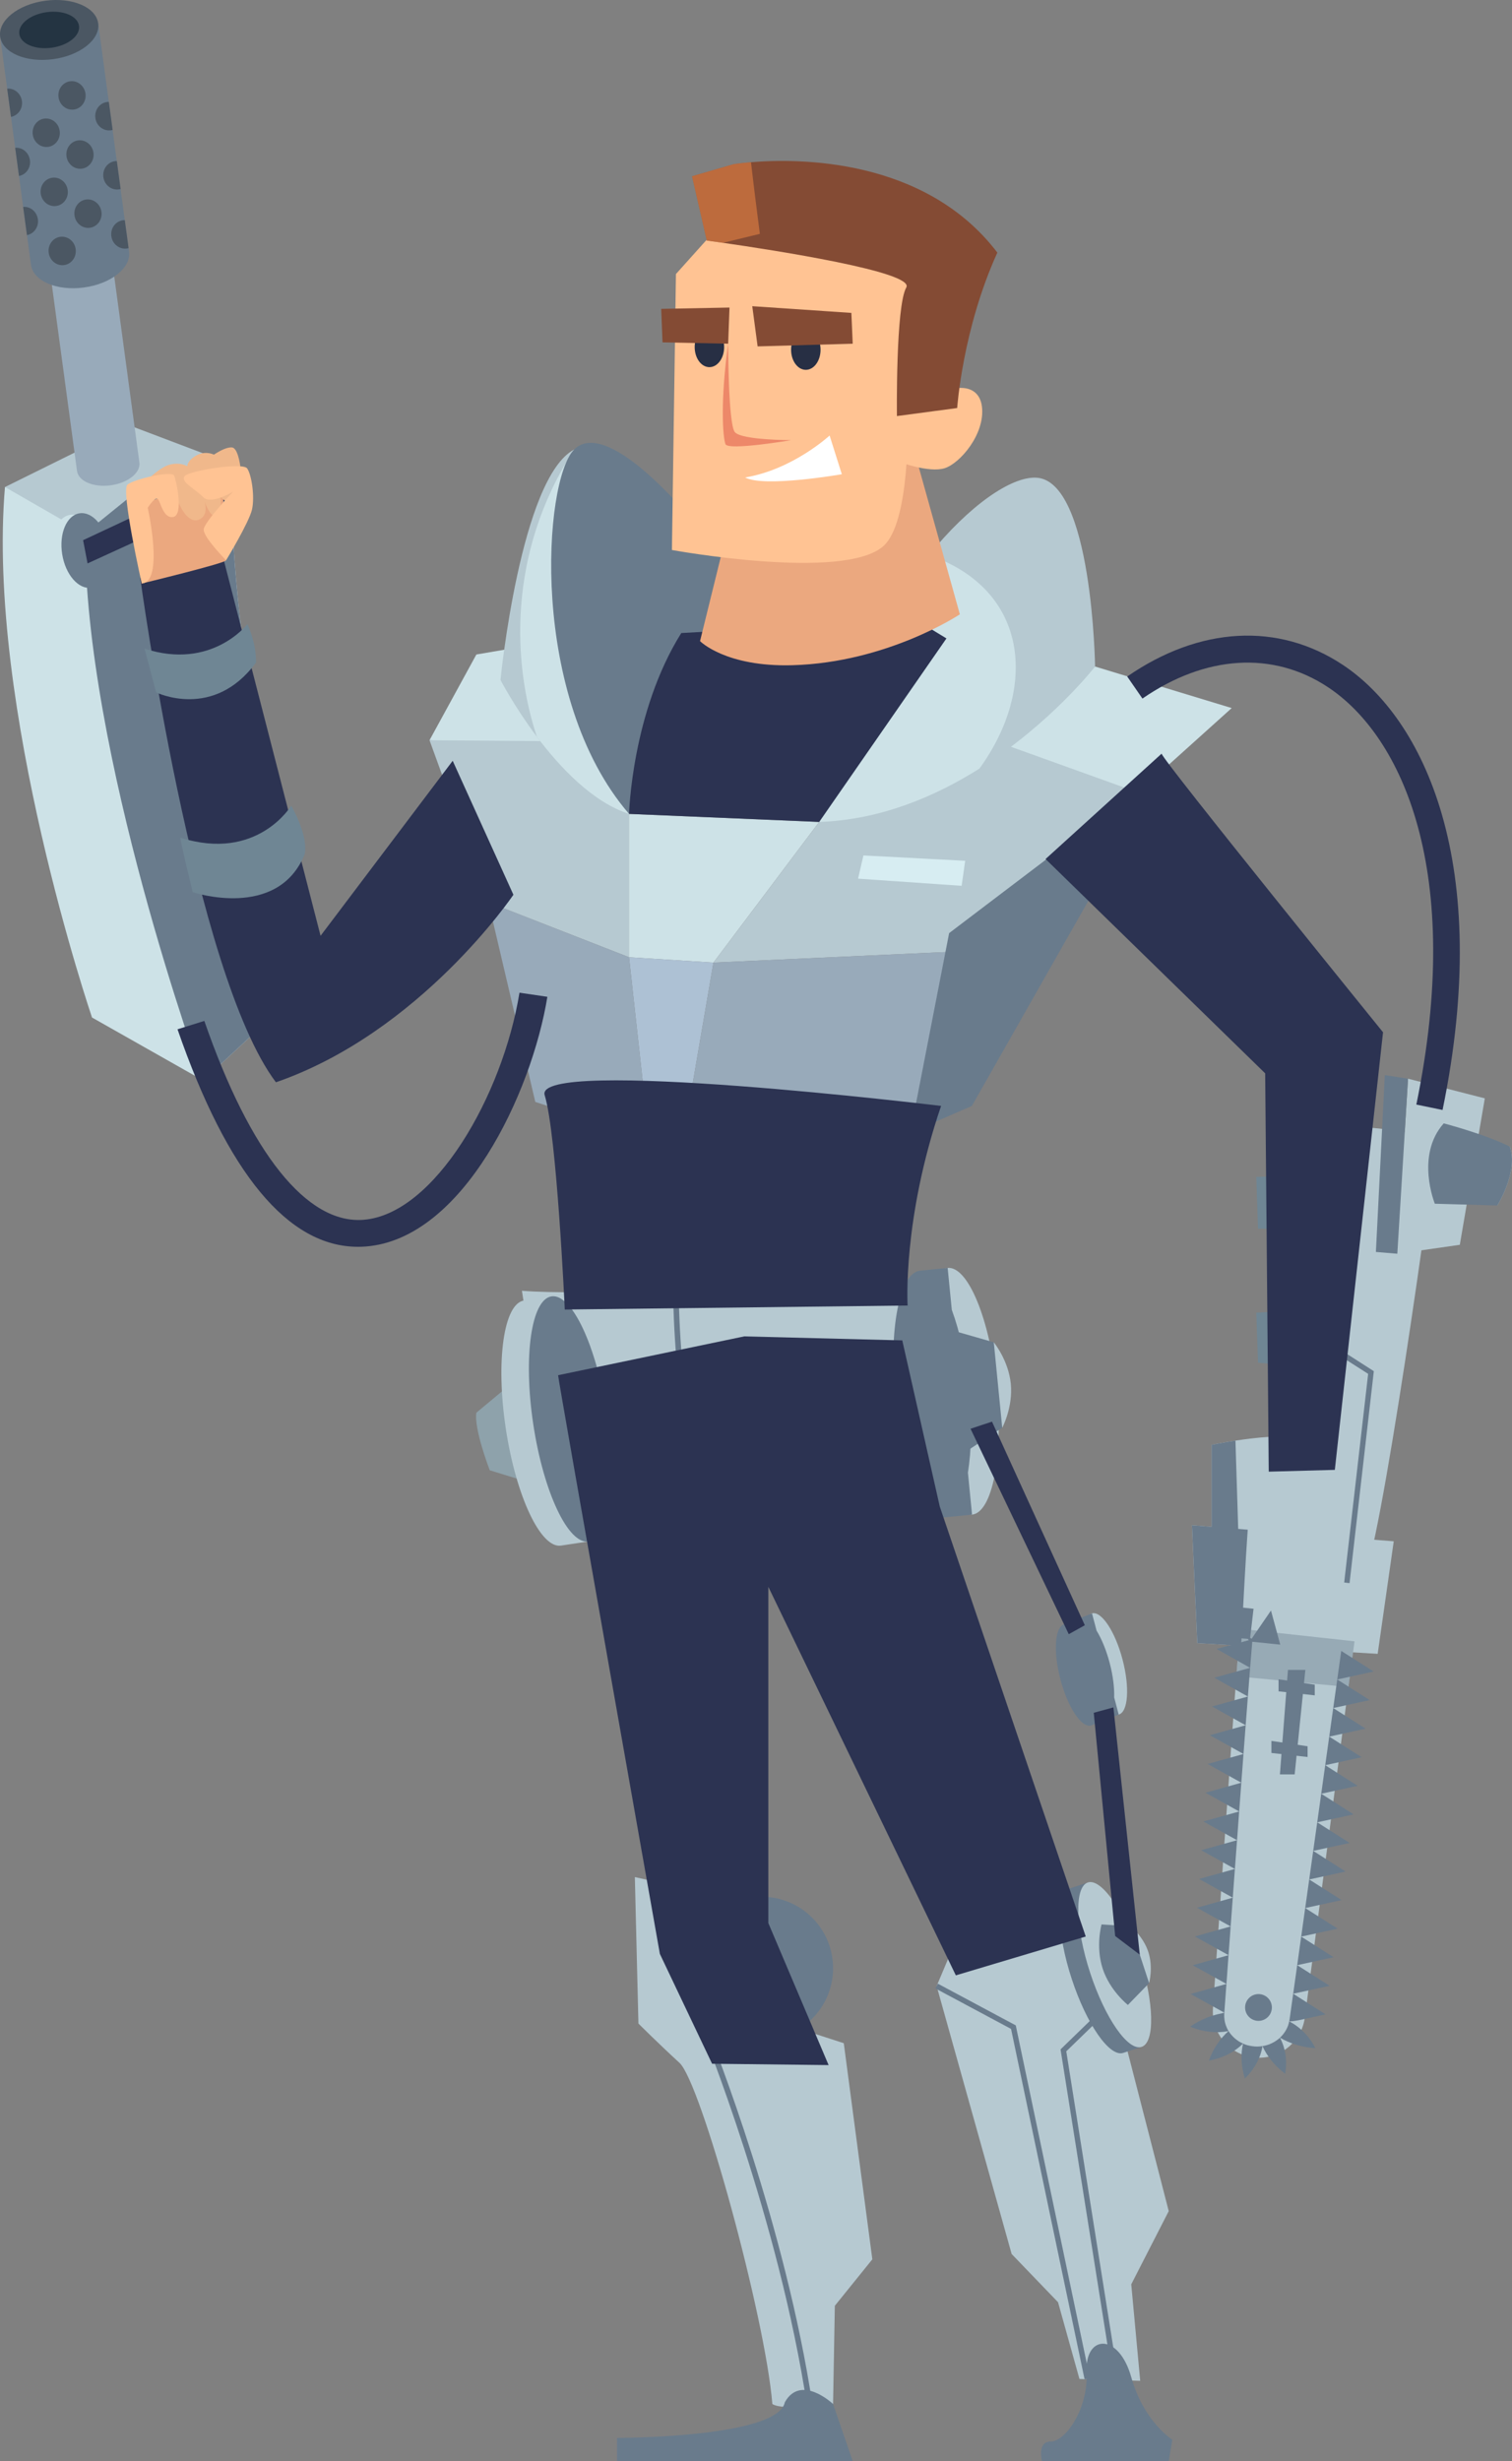 <?xml version="1.0" encoding="UTF-8"?>
<svg xmlns="http://www.w3.org/2000/svg" viewBox="0 0 75.654 123.112">
  <rect x="0" y="0" width="75.654" height="123.112" fill="#808080" stroke="none"/>
  <g isolation="isolate">
    <g id="Layer_2" data-name="Layer 2">
      <g id="Grey">
        <path d="M15.862,48.754l-5.696,5.294-.003-.003-5.559-3.147S-.689,35.353.249,24.363l7.843-.793,3.415-.346s.067,6.5,1.139,11.928c1.072,5.428,3.216,13.603,3.216,13.603Z" fill="#cde2e7"/>
        <path d="M25.444,69.326l-1.608,1.34c-.134.804.67,2.881.67,2.881l1.742.536-.804-4.758Z" fill="#8ea2ab"/>
        <path d="M28.978,70.907c-.234-1.552-.622-2.939-1.069-3.976l-.315-2.085-1.376.208c-1.014.153-1.421,3.022-.91,6.407.511,3.386,1.747,6.006,2.76,5.853l1.376-.208-.315-2.085c.122-1.123.082-2.562-.152-4.115Z" fill="#b6c9d1"/>
        <polygon points="65.584 82.425 67.11 82.582 66.646 80.877 65.584 82.425" fill="#697b8c"/>
        <polygon points="64.058 82.268 65.584 82.425 65.12 80.719 64.058 82.268" fill="#697b8c"/>
        <path d="M67.773,82.103l-.303,2.286-2.182,16.532c-.153,1.158-1.142,2.01-2.289,2.01-.062,0-.123-.003-.185-.008-1.262-.102-2.209-1.198-2.123-2.463.279-4.055.86-12.482,1.169-16.61.104-1.399.174-2.302.193-2.375l5.72.627Z" fill="#b6c9d1"/>
        <polygon points="28.058 37.497 21.491 37.028 23.836 32.739 26.583 32.27 28.058 37.497" fill="#cde2e7"/>
        <path d="M48.629,37.497c.201,0,8.309,2.144,8.309,2.144l4.691-4.222-6.835-2.077-6.165,4.155Z" fill="#cde2e7"/>
        <polygon points="31.475 40.713 31.475 47.883 35.697 48.151 40.99 41.115 31.475 40.713" fill="#cde2e7"/>
        <polygon points="31.475 47.883 24.439 45.136 21.491 37.028 29.8 37.095 31.475 40.713 31.475 47.883" fill="#b6c9d1"/>
        <polygon points="35.697 48.151 48.964 47.548 56.939 39.641 49.299 36.894 40.99 41.115 35.697 48.151" fill="#b6c9d1"/>
        <polygon points="31.475 47.883 32.48 56.997 34.155 57.131 35.697 48.151 31.475 47.883" fill="#adc1d4"/>
        <polygon points="34.155 57.131 45.547 56.661 48.964 47.548 35.697 48.151 34.155 57.131" fill="#98aaba"/>
        <polygon points="32.48 56.997 26.784 55.12 24.439 45.136 31.475 47.883 32.48 56.997" fill="#98aaba"/>
        <path d="M46.083,64.032l-.335,3.551-5.026.469-2.68,8.577h-4.825l-3.752-7.572-2.68-.134-.67-4.356c1.431.118,4.372.086,7.567-.005.094-.003.185-.005.279-.011,5.717-.169,12.123-.52,12.123-.52Z" fill="#b6c9d1"/>
        <path d="M42.219,102.205l1.429,10.811-1.876,2.323-.089,4.914s-2.502.357-3.038,0c-.357-4.378-3.574-16.082-4.646-17.065-1.072-.983-2.055-1.966-2.055-1.966l-.179-7.326,2.412.536,1.698,5.718,6.343,2.055Z" fill="#b6c9d1"/>
        <path d="M56.603,114.268l.448,4.825-1.088-.032-.271-.008-1.147-.035-.279-.008-.255-.008-1.072-3.841-2.321-2.412-3.702-13.222-.051-.18.005-.011.976-2.313s-.893-3.573-.893-3.841l2.68-.268,1.608,2.769,3.664,1.072.82,3.176.078.3,2.675,10.373-1.876,3.664Z" fill="#b6c9d1"/>
        <path d="M68.217,78.796c-.102.038-.332.062-.654.07-.083.003-.177.005-.273.005-1.34.008-3.744-.137-5.27-.241-.828-.056-1.396-.102-1.396-.102v-6.253s.499-.104,1.193-.212c.992-.15,2.38-.303,3.275-.145.713-5.72.177-15.369.177-15.369.461-.153,1.19-.212,1.994-.201.088,0,.177,0,.265.003,1.943.054,4.203.461,4.264.826.088.536-2.86,21.352-3.576,21.62Z" fill="#b6c9d1"/>
        <polygon points="70.452 53.959 74.294 54.942 73.043 62.268 69.916 62.715 70.452 53.959" fill="#b6c9d1"/>
        <path d="M74.918,60.301s-1.072-1.876.627-2.948c.445,1.252-.627,2.948-.627,2.948Z" fill="#b6c9d1"/>
        <polygon points="69.737 77.099 68.933 82.728 62.101 82.323 59.908 82.192 59.64 76.295 62.431 76.518 69.737 77.099" fill="#b6c9d1"/>
        <path d="M31.475,40.713c-1.806-.579-3.442-2.305-4.61-3.857-1.126-1.501-1.823-2.844-1.823-2.844,0,0,1.005-10.118,3.686-11.525,0,0,.003.008.011.024.423.772.783,1.71,1.083,2.75,1.75,6.026,1.654,15.452,1.654,15.452Z" fill="#b6c9d1"/>
        <path d="M31.475,40.713c-1.806-.579-3.442-2.305-4.61-3.857-1.193-3.565-1.525-9.164,1.863-14.369,0,0,.003.008.011.024.07.177.501,1.241,1.083,2.75,1.75,6.026,1.654,15.452,1.654,15.452Z" fill="#cde2e7"/>
        <path d="M54.794,33.342s-2.217,2.855-5.79,5.106c-2.219,1.399-4.959,2.565-8.014,2.667.557-5.503,2.972-10.242,5.492-13.348,2.021-2.493,4.112-3.932,5.363-3.873,2.814.134,2.948,9.448,2.948,9.448Z" fill="#b6c9d1"/>
        <path d="M49.005,38.448c-2.219,1.399-4.959,2.565-8.014,2.667.557-5.503,2.972-10.242,5.492-13.348,4.977,1.71,5.471,6.623,2.522,10.681Z" fill="#cde2e7"/>
        <path d="M56.166,83.009c.369,1.398.283,2.632-.191,2.757-.474.125-1.157-.907-1.526-2.305-.369-1.398-.283-2.632.191-2.757.474-.125,1.157.907,1.526,2.304Z" fill="#b6c9d1"/>
        <path d="M50.576,69.218c.117,1.18-.428,2.2-.428,2.2,0,0-.734-.893-.851-2.073-.117-1.18.428-2.2.428-2.2,0,0,.734.893.851,2.073Z" fill="#b6c9d1"/>
        <path d="M57.456,97.638c.257.786.039,1.563.039,1.563,0,0-.635-.498-.892-1.284-.257-.787-.039-1.563-.039-1.563,0,0,.635.498.892,1.284Z" fill="#b6c9d1"/>
        <polygon points="42.934 43.952 43.202 42.791 48.294 43.059 48.116 44.31 42.934 43.952" fill="#d7edf2"/>
        <polygon points=".249 24.363 4.262 26.67 10.903 22.956 6.481 21.281 .249 24.363" fill="#b6c9d1"/>
        <path d="M6.974,23.135l-1.409-10.426-3.121.422,1.409,10.426c.069.513.824.835,1.686.719.862-.116,1.504-.627,1.435-1.141Z" fill="#98aaba"/>
        <path d="M4.972,27.425c-.166-1.028-.821-1.776-1.463-1.673-.642.104-1.028,1.021-.862,2.048.166,1.027.821,1.776,1.463,1.673.642-.104,1.028-1.021.862-2.048Z" fill="#cde2e7"/>
      </g>
      <g id="Color2">
        <path d="M15.862,48.754l-5.696,5.294-.003-.003c-.088-.249-5.961-16.366-5.902-27.374l3.83-3.101,3.415-.346s.067,6.5,1.139,11.928c1.072,5.428,3.216,13.603,3.216,13.603Z" fill="#697b8c"/>
        <path d="M4.203,14.381c-1.355.183-2.543-.322-2.652-1.129L.007,1.83l4.906-.663,1.544,11.422c.109.807-.902,1.61-2.254,1.792Z" fill="#697b8c"/>
        <path d="M30.354,70.7c.511,3.386.104,6.254-.91,6.407s-2.249-2.468-2.76-5.853c-.511-3.386-.104-6.254.91-6.407,1.014-.153,2.249,2.468,2.76,5.853Z" fill="#697b8c"/>
        <path d="M52.136,123.112h6.344l.179-1.072s-1.429-.894-2.055-3.127-2.323-2.144-2.234-.268c.089,1.876-1.072,3.484-1.787,3.484s-.447.983-.447.983Z" fill="#697b8c"/>
        <path d="M41.683,120.253l.983,2.859h-11.793v-1.162s8.041,0,8.398-1.787c.804-1.43,2.412.089,2.412.089Z" fill="#697b8c"/>
        <circle cx="38.109" cy="98.453" r="3.574" fill="#697b8c"/>
        <polygon points="62.627 81.972 62.616 81.966 62.564 81.937 62.552 81.931 62.555 81.906 62.579 81.701 62.627 81.292 62.722 80.473 61.203 80.316 61.017 81.014 60.994 81.156 60.975 81.299 60.956 81.497 60.923 81.863 61.796 81.929 62.232 81.963 62.433 81.978 62.483 82.046 60.871 82.482 62.551 83.428 62.658 82.124 64.058 82.268 63.594 80.562 62.627 81.972" fill="#697b8c"/>
        <polygon points="62.439 84.864 62.551 83.428 60.756 83.922 62.439 84.864" fill="#697b8c"/>
        <polygon points="62.328 86.301 62.439 84.864 60.644 85.361 62.328 86.301" fill="#697b8c"/>
        <polygon points="62.219 87.738 62.328 86.301 60.534 86.799 62.219 87.738" fill="#697b8c"/>
        <polygon points="62.111 89.175 62.219 87.738 60.425 88.237 62.111 89.175" fill="#697b8c"/>
        <polygon points="62.003 90.613 60.21 91.114 61.896 92.051 62.003 90.613 62.003 90.613 62.111 89.175 60.317 89.676 62.003 90.613" fill="#697b8c"/>
        <polygon points="60.103 92.552 61.789 93.488 61.896 92.051 60.103 92.552" fill="#697b8c"/>
        <polygon points="59.996 93.99 61.683 94.926 61.789 93.488 59.996 93.99" fill="#697b8c"/>
        <polygon points="59.89 95.428 61.577 96.364 61.683 94.926 59.89 95.428" fill="#697b8c"/>
        <polygon points="59.784 96.866 61.471 97.802 61.577 96.364 59.784 96.866" fill="#697b8c"/>
        <polygon points="59.678 98.305 61.366 99.24 61.471 97.802 59.678 98.305" fill="#697b8c"/>
        <polygon points="59.573 99.743 61.26 100.678 61.366 99.24 59.573 99.743" fill="#697b8c"/>
        <path d="M61.259,100.929c-.006-.039-.004-.078-.003-.118.002-.046-.003-.064.004-.134-.151.048-.294.064-.441.108-.146.039-.296.088-.439.145-.281.114-.57.264-.826.448.642.272,1.316.338,1.916.22-.08-.137-.14-.284-.178-.436-.016-.077-.03-.153-.033-.232Z" fill="#697b8c"/>
        <path d="M61.47,101.597c-.429.386-.779.898-.982,1.479.692-.124,1.287-.432,1.707-.853-.302-.13-.554-.358-.725-.627Z" fill="#697b8c"/>
        <path d="M62.671,102.356c-.166-.021-.328-.062-.476-.132-.123.56-.092,1.148.092,1.746.491-.477.793-1.049.882-1.62-.163.027-.332.031-.498.006Z" fill="#697b8c"/>
        <path d="M64.304,103.731c.116-.653.014-1.283-.259-1.8-.241.216-.548.372-.877.419.237.523.624.997,1.135,1.382Z" fill="#697b8c"/>
        <path d="M65.815,102.453c-.302-.6-.77-1.062-1.31-1.339-.056.311-.226.593-.46.816.507.295,1.118.483,1.77.523Z" fill="#697b8c"/>
        <path d="M64.555,100.803c-.016.118-.034.252-.049.312.301-.007.608-.088.91-.153l.911-.199-1.622-1.032-.1.715-.05.357Z" fill="#697b8c"/>
        <polygon points="66.528 99.334 64.906 98.302 64.705 99.731 66.528 99.334" fill="#697b8c"/>
        <polygon points="66.728 97.905 65.106 96.873 64.906 98.302 66.728 97.905" fill="#697b8c"/>
        <polygon points="66.929 96.476 65.306 95.444 65.106 96.873 66.929 96.476" fill="#697b8c"/>
        <polygon points="67.129 95.047 65.507 94.015 65.306 95.444 67.129 95.047" fill="#697b8c"/>
        <polygon points="67.329 93.618 65.707 92.585 65.507 94.015 67.329 93.618" fill="#697b8c"/>
        <polygon points="67.53 92.189 65.908 91.156 65.707 92.585 67.53 92.189" fill="#697b8c"/>
        <polygon points="67.73 90.759 66.108 89.727 65.908 91.156 67.73 90.759" fill="#697b8c"/>
        <polygon points="67.931 89.33 66.308 88.298 66.108 89.727 67.931 89.33" fill="#697b8c"/>
        <polygon points="68.131 87.901 66.509 86.869 66.308 88.298 68.131 87.901" fill="#697b8c"/>
        <polygon points="68.331 86.472 66.709 85.44 66.509 86.869 68.331 86.472" fill="#697b8c"/>
        <polygon points="68.532 85.043 66.91 84.011 66.709 85.44 68.532 85.043" fill="#697b8c"/>
        <polygon points="68.732 83.614 67.11 82.582 66.91 84.011 68.732 83.614" fill="#697b8c"/>
        <circle cx="62.969" cy="100.418" r=".67" fill="#697b8c"/>
        <polygon points="63.974 84.001 63.974 84.604 65.784 84.805 65.784 84.269 63.974 84.001" fill="#697b8c"/>
        <polygon points="63.617 87.084 63.617 87.687 65.426 87.888 65.426 87.352 63.617 87.084" fill="#697b8c"/>
        <path d="M67.773,82.103l-.303,2.286-5.61-.539c.104-1.399.174-2.302.193-2.375l5.72.627Z" fill="#697b8c" mix-blend-mode="multiply" opacity=".4"/>
        <polygon points="45.547 56.661 48.629 55.321 54.794 44.466 53.052 42.456 47.49 46.677 45.547 56.661" fill="#697b8c"/>
        <polygon points="38.042 76.63 39.248 76.496 41.928 67.785 40.454 67.718 38.042 76.63" fill="#697b8c"/>
        <path d="M55.522,83.179c-.169-.641-.404-1.203-.655-1.613l-.227-.861-1.389.547c-.474.125-.56,1.36-.191,2.757.368,1.398,1.052,2.43,1.526,2.305l1.389-.547-.227-.861c.016-.481-.057-1.086-.226-1.727Z" fill="#697b8c"/>
        <ellipse cx="48.026" cy="69.594" rx="1.856" ry="6.2" transform="translate(-6.611 5.06) rotate(-5.643)" fill="#b6c9d1"/>
        <path d="M35.434,76.63h-.284c-.389-1.772-1.423-6.982-1.469-12.067.094-.003.185-.005.279-.011.043,5.12,1.099,10.376,1.474,12.078Z" fill="#697b8c"/>
        <path d="M40.384,120.363c-1.411-9.346-5.224-18.726-5.263-18.82l-.023-.056.651-1.395.252.118-.6,1.285c.322.8,3.899,9.829,5.257,18.827l-.275.042Z" fill="#697b8c"/>
        <polygon points="50.825 101.314 54.545 119.017 54.266 119.009 50.589 101.491 46.917 99.526 46.801 99.464 46.866 99.346 46.871 99.335 46.927 99.228 50.825 101.314" fill="#697b8c"/>
        <polygon points="53.352 102.611 55.963 119.06 55.692 119.052 53.065 102.514 55.727 99.931 56.153 99.518 56.341 99.711 55.805 100.231 53.352 102.611" fill="#697b8c"/>
        <path d="M66.074,58.783l-3.216.089.089,2.591h3.127s.804-2.68,0-2.68Z" fill="#6f8694"/>
        <polygon points="66.163 65.484 62.858 65.663 62.947 68.165 65.985 68.433 66.163 65.484" fill="#6f8694"/>
        <path d="M68.74,68.589l-1.177,10.276-.037.327-.268-.032.032-.289,1.166-10.148-1.67-1.067.003-.078c.056-1.651.316-8.952.474-11.231.088,0,.177,0,.265.003-.121,1.798-.332,7.296-.469,11.161l1.681,1.078Z" fill="#697b8c"/>
        <polygon points="69.29 53.78 68.844 62.625 69.916 62.715 70.452 53.959 69.29 53.78" fill="#697b8c"/>
        <path d="M74.918,60.301l-3.125-.088s-.984-2.412.445-4.02c0,0,2.056.536,3.307,1.161.445,1.252-.627,2.948-.627,2.948Z" fill="#697b8c"/>
        <path d="M62.02,78.63c-.828-.056-1.396-.102-1.396-.102v-6.253s.499-.104,1.193-.212l.204,6.567Z" fill="#697b8c"/>
        <path d="M62.431,76.518c-.102,1.386-.255,4.302-.33,5.806l-2.192-.131-.268-5.897,2.79.222Z" fill="#697b8c"/>
        <path d="M31.475,40.713c-5.026-5.83-4.288-16.685-2.747-18.226,1.541-1.541,5.361,2.546,7.706,5.83-.737,2.479-4.959,12.397-4.959,12.397Z" fill="#697b8c"/>
        <path d="M48.488,69.549c-.154-1.562-.47-2.967-.864-4.026l-.207-2.098-1.385.137c-1.02.101-1.574,2.945-1.237,6.352.337,3.407,1.437,6.088,2.457,5.987l1.385-.137-.207-2.098c.179-1.115.214-2.555.059-4.117Z" fill="#697b8c"/>
        <path d="M49.725,67.145l-1.997-.573s-.771,1.442-.606,3.111c.165,1.669,1.203,2.933,1.203,2.933l1.822-1.198-.422-4.273Z" fill="#697b8c"/>
        <path d="M56.083,98.177c-.34-1.041-.767-1.951-1.195-2.613l-.457-1.398-.923.302c-.68.222-.629,2.243.114,4.514.743,2.271,1.896,3.932,2.576,3.709l.923-.302-.457-1.398c-.046-.787-.239-1.773-.58-2.814Z" fill="#697b8c"/>
        <path d="M57.007,97.875c.743,2.271.794,4.292.114,4.514-.68.222-1.833-1.438-2.576-3.709-.743-2.271-.794-4.292-.114-4.515.68-.222,1.833,1.438,2.576,3.709Z" fill="#b6c9d1"/>
        <path d="M56.564,96.353l-1.447-.089s-.308,1.099.056,2.211c.364,1.112,1.262,1.817,1.262,1.817l1.061-1.091-.931-2.848Z" fill="#697b8c"/>
        <polygon points="64.444 83.532 64.041 88.759 64.779 88.759 65.315 83.532 64.444 83.532" fill="#697b8c"/>
        <path d="M5.437,27.35c-.166-1.028-.821-1.776-1.463-1.673s-1.028,1.021-.862,2.048c.166,1.027.821,1.776,1.463,1.673.642-.104,1.028-1.021.862-2.048Z" fill="#697b8c"/>
      </g>
      <g id="Color">
        <path d="M17.91,62.367c-3.49,0-6.526-3.657-9.028-10.88l1.342-.418c2.299,6.636,5.142,10.174,7.966,9.947,3.552-.277,6.963-6.209,7.802-11.359l1.396.205c-.784,4.812-4.213,12.11-9.082,12.49-.132.01-.265.016-.396.016Z" fill="#2c3352"/>
        <path d="M72.18,55.523l-1.312-.27c2.397-11.651-.714-18.426-4.425-20.881-2.743-1.815-6.125-1.607-9.28.572l-.762-1.103c3.628-2.506,7.558-2.72,10.781-.587,4.076,2.698,7.529,9.964,4.998,22.269Z" fill="#2c3352"/>
        <path d="M47.088,55.321c-1.943,5.696-1.675,9.984-1.675,9.984l-17.154.201s-.402-8.778-1.005-10.721c-.603-1.943,19.835.536,19.835.536Z" fill="#2c3352"/>
        <path d="M27.924,68.79c0,.201,5.093,28.948,5.093,28.948l2.613,5.495,5.83.067-3.015-7.103v-16.819l9.381,19.433,6.5-1.943-7.304-21.51-1.876-8.309-7.907-.201-9.314,1.943Z" fill="#2c3352"/>
        <path d="M22.652,38.055l-6.612,8.756-4.869-18.896-4.155.983s2.68,19.79,6.79,25.24c7.237-2.502,11.883-9.381,11.883-9.381l-3.038-6.701Z" fill="#2c3352"/>
        <path d="M34.088,31.667c-2.479,3.954-2.613,9.046-2.613,9.046l9.515.402,6.366-9.18-1.541-.938-11.727.67Z" fill="#2c3352"/>
        <path d="M58.122,37.698c0,.268,11.079,13.938,11.079,13.938l-2.412,21.89-3.306.089-.179-19.924-10.989-10.721,5.807-5.271Z" fill="#2c3352"/>
        <polygon points="48.562 71.47 53.476 81.745 54.28 81.298 49.635 71.113 48.562 71.47" fill="#2c3352"/>
        <polygon points="55.799 96.845 54.727 85.676 55.71 85.408 57.03 97.777 55.799 96.845" fill="#2c3352"/>
        <path d="M9.025,41.902c-.016.133.617,2.727.617,2.727,0,0,4.254,1.422,5.603-1.899.194-.967-.675-2.427-.675-2.427,0,0-1.692,2.82-5.545,1.598Z" fill="#6f8694"/>
        <path d="M7.233,32.446l.577,2.187s2.87,1.412,5.004-1.498c0-1.039-.436-1.915-.436-1.915,0,0-1.787,2.323-5.145,1.226Z" fill="#6f8694"/>
        <path d="M4.277,4.682c-.053-.39-.398-.666-.77-.616-.373.05-.632.408-.579.798.053.391.398.666.77.616.373-.05.632-.408.579-.798Z" fill="#4b5763"/>
        <path d="M4.676,7.639c-.053-.39-.398-.666-.77-.616-.373.05-.632.408-.579.798s.398.666.77.616c.373-.05.632-.408.579-.798Z" fill="#4b5763"/>
        <path d="M5.076,10.596c-.053-.39-.398-.666-.77-.616-.373.05-.632.408-.579.798s.398.666.771.616c.373-.05.632-.408.579-.798Z" fill="#4b5763"/>
        <path d="M1.097,5.055c-.051-.379-.377-.651-.737-.619l.19,1.41c.355-.065.598-.414.547-.791Z" fill="#4b5763"/>
        <path d="M1.497,8.012c-.051-.379-.377-.651-.737-.619l.191,1.41c.355-.065.598-.414.547-.791Z" fill="#4b5763"/>
        <path d="M1.896,10.969c-.051-.379-.377-.651-.737-.619l.19,1.41c.356-.065.598-.414.547-.79Z" fill="#4b5763"/>
        <path d="M2.987,6.549c-.053-.39-.398-.666-.77-.616-.373.05-.632.408-.579.798.053.39.398.666.77.616.373-.05.632-.408.579-.798Z" fill="#4b5763"/>
        <path d="M3.387,9.506c-.053-.391-.398-.666-.77-.616-.373.05-.632.408-.579.798s.398.666.771.616c.373-.05.632-.408.579-.798Z" fill="#4b5763"/>
        <path d="M3.787,12.462c-.053-.391-.398-.666-.771-.616-.373.05-.632.408-.579.798s.398.666.77.616c.373-.05.632-.408.579-.798Z" fill="#4b5763"/>
        <path d="M5.542,6.518c-.372.05-.717-.225-.77-.615-.053-.391.207-.75.579-.8.032-.004.064-.006.094-.007l.19,1.405c-.029.007-.06.014-.092.018Z" fill="#4b5763"/>
        <path d="M5.942,9.475c-.372.05-.717-.225-.77-.615-.053-.391.207-.748.579-.798.032-.004.064-.006.094-.007l.19,1.402c-.029.007-.06.014-.092.018Z" fill="#4b5763"/>
        <path d="M6.341,12.431c-.372.05-.717-.225-.77-.615-.053-.391.207-.748.579-.798.032-.004.064-.006.094-.007l.19,1.403c-.029.007-.06.014-.092.018Z" fill="#4b5763"/>
        <path d="M2.263.037C.909.22-.101,1.023.008,1.83c.109.807,1.295,1.312,2.65,1.13,1.354-.183,2.364-.986,2.255-1.792C4.804.36,3.617-.146,2.263.037Z" fill="#4b5763"/>
        <path d="M2.34.608c-.825.111-1.44.6-1.374,1.092.066.492.789.8,1.614.688.825-.112,1.44-.6,1.374-1.092-.066-.492-.789-.8-1.614-.688Z" fill="#243442"/>
        <polygon points="4.158 27.021 11.216 23.715 11.707 24.832 4.381 28.183 4.158 27.021" fill="#2c3352"/>
      </g>
      <g id="Face">
        <path d="M7.092,29.188s4.257-1.033,4.221-1.162c-.035-.129-.19-4.396-.19-4.396l-4.004,1.612-.026,3.946Z" fill="#eba87f"/>
        <path d="M11.614,22.383c-.251-.028-.617.167-.91.359-.116-.052-.481-.183-.879.041-.481.271-.453.542-.453.542,0,0-.341-.23-.901-.076s-1.385,1.03-1.385,1.03l1.875.92s.426,1.041,1.005.789c.39-.17.346-.618.275-.894.115.318.356.846.653.731.151-.058.173-.472.141-.978.161.174.625.623.884.325.316-.365.174-2.735-.304-2.789Z" fill="#f0b88b"/>
        <path d="M36.233,27.178l-1.206,4.892s1.274,1.301,4.624,1.206c4.758-.134,8.376-2.546,8.376-2.546l-2.077-7.438-1.675-.335-4.155,3.886-3.886.335Z" fill="#eba87f"/>
        <path d="M36.166,11.095l-2.345,2.613-.201,13.804s8.614,1.575,10.587-.201c1.34-1.206,1.206-6.232,1.206-6.232l-.067-4.289s1.675-1.876.67-3.819c-1.005-1.943-8.443-1.876-8.979-1.809-.536.067-.871-.067-.871-.067Z" fill="#ffc393"/>
        <path d="M36.434,17.193c-.402,2.881-.268,4.691-.134,5.026.134.335,3.283-.201,3.283-.201,0,0-2.479,0-2.814-.402-.335-.402-.335-4.423-.335-4.423Z" fill="#ed8869"/>
        <path d="M44.944,21.113c2.278-2.111,4.021-2.144,4.188-.771.167,1.374-1.106,2.848-1.876,3.082-.771.234-2.211-.302-2.211-.302l-.101-2.01Z" fill="#ffc393"/>
        <path d="M7.092,29.188s-1.053-4.668-.713-4.947c.34-.279,2.216-.703,2.33-.456.114.247.489,1.976-.04,2.075-.529.099-.647-.866-.8-.917-.153-.051-.477.456-.477.456,0,0,.835,3.708-.301,3.789Z" fill="#ffc393"/>
        <path d="M11.313,28.026s1.147-1.891,1.295-2.534-.02-1.755-.244-2.064c-.224-.309-2.934.113-3.134.399-.199.287.546.637.935,1.04.389.403,1.5-.274,1.5-.274,0,0-1.438,1.508-1.473,1.888-.034.38,1.12,1.545,1.12,1.545Z" fill="#ffc393"/>
      </g>
      <g id="Hair">
        <path d="M49.903,12.637c-1.742,3.82-2.01,7.773-2.01,7.773l-3.015.402s-.067-5.495.469-6.433c.445-.777-6.717-1.879-9.172-2.233-.507-.072-.812-.113-.812-.113l-.737-3.216,2.077-.603s.322-.054.874-.099c2.318-.196,8.7-.241,12.327,4.522Z" fill="#844b34"/>
        <path d="M38.021,11.698l-1.847.448c-.507-.072-.812-.113-.812-.113l-.737-3.216,2.077-.603s.322-.054.874-.099c.153,1.353.445,3.584.445,3.584Z" fill="#f78d46" mix-blend-mode="multiply" opacity=".5"/>
        <path d="M41.057,17.495c0,.555-.33,1.005-.737,1.005s-.737-.45-.737-1.005.33-1.005.737-1.005.737.45.737,1.005Z" fill="#272f44"/>
        <path d="M36.233,17.361c0,.555-.33,1.005-.737,1.005s-.737-.45-.737-1.005.33-1.005.737-1.005.737.45.737,1.005Z" fill="#272f44"/>
        <path d="M37.283,23.884c2.392-.397,4.227-2.098,4.227-2.098l.611,1.936s-3.894.68-4.837.162Z" fill="#fff"/>
        <polygon points="37.64 15.317 37.908 17.327 42.666 17.193 42.599 15.652 37.64 15.317" fill="#844b34"/>
        <polygon points="36.501 15.384 36.434 17.193 33.15 17.126 33.083 15.451 36.501 15.384" fill="#844b34"/>
      </g>
    </g>
  </g>
</svg>